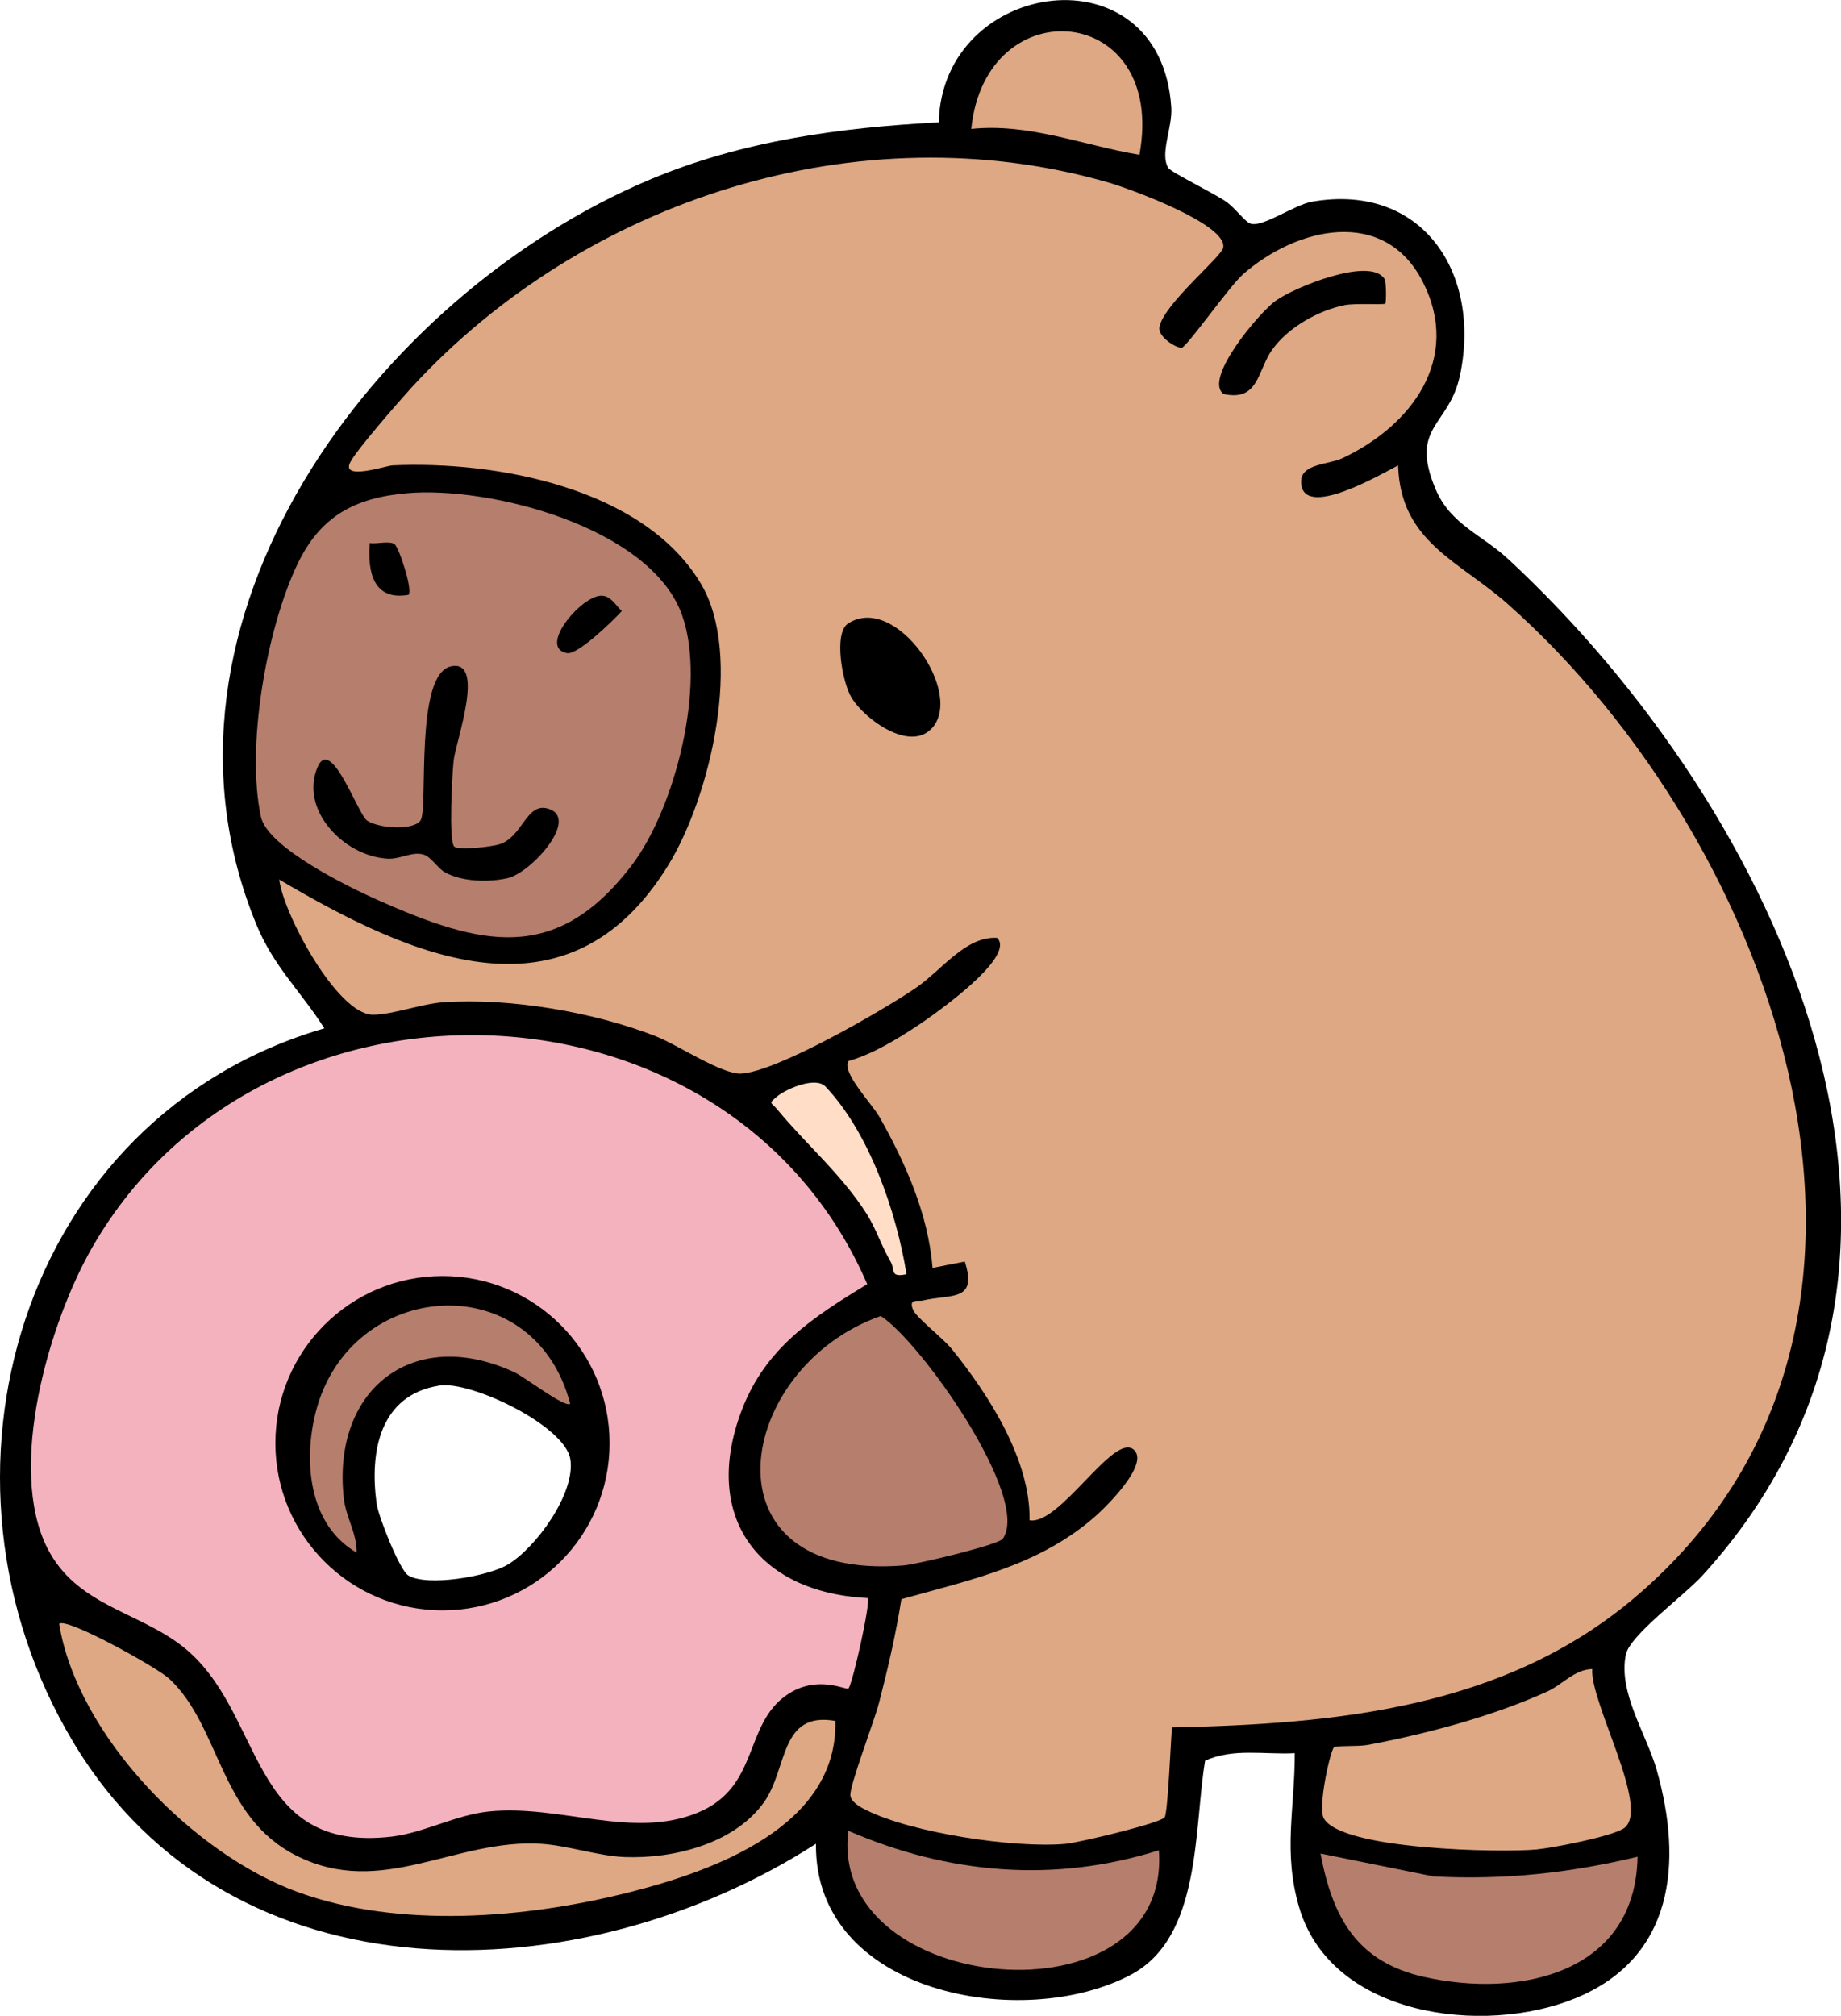 <?xml version="1.0" encoding="UTF-8"?>
<svg id="Layer_2" data-name="Layer 2" xmlns="http://www.w3.org/2000/svg" viewBox="0 0 356.65 390.42">
  <defs>
    <style>
      .cls-1 {
        fill: #f4b2bf;
      }

      .cls-2 {
        fill: #ffddc7;
      }

      .cls-3 {
        fill: #dda883;
      }

      .cls-4 {
        fill: #b67e6d;
      }
    </style>
  </defs>
  <g id="Layer_1-2" data-name="Layer 1">
    <g>
      <path d="M292.19,108.3c-5.04-4.7-11.17-6.7-14.06-13.52-5.2-12.27,2.62-12.16,4.71-22.1,4.16-19.73-7.22-37.29-28.61-33.63-3.64.63-9.96,5.3-12.17,4.18-1.11-.57-2.89-3.07-4.62-4.24-2.18-1.5-10.61-5.66-11.1-6.45-1.72-2.76.83-7.79.57-11.75-2.03-30.96-44.36-25.08-45.05,2.91-19.24,1.01-38.15,3.58-55.96,11.08C72.84,57.15,25.44,120.33,49.69,179.11c3.36,8.14,8.6,12.9,13.15,20.06C3.96,216.32-16.54,286.21,14.2,337.44c30.64,51.07,98.53,48.82,143.87,19.67-.31,29.13,40.18,36.44,61.05,25.34,13.7-7.3,12.14-28.33,14.34-41.43,5.43-2.5,11.59-1.15,17.37-1.46.02,10.74-2.31,19.15.85,29.86,6.24,21.21,35.74,24.87,53.49,17.62,19.11-7.82,20.89-26.25,15.77-44.26-1.95-6.86-7.53-15.03-5.96-22.36.8-3.74,11.33-11.43,14.84-15.28,56.28-61.79,14.5-148.44-37.61-196.83ZM85.09,268.36c6.11-.98,24.31,7.74,25.39,14.22,1.09,6.53-6.63,17.2-12.11,20.45-3.88,2.32-15.64,4.31-19.28,2.1-1.67-1.02-5.79-11.43-6.13-13.91-1.37-9.96.54-21,12.12-22.85Z"/>
      <path class="cls-4" d="M69.1,300.71c.04-3.82-2.1-6.78-2.51-10.63-2.27-21.1,13.53-33.35,33.06-24.3,1.99.92,9.86,6.99,10.81,6.1-7.02-26.87-42.6-24.27-49.26,1.5-2.48,9.57-1.43,21.92,7.9,27.34Z"/>
      <path class="cls-2" d="M150.57,212.35c-1.84,1.48-1.14,1.13-.01,2.5,5.52,6.71,12.51,12.63,17.34,20.26,1.82,2.87,2.89,6.28,4.62,9.22.96,1.62-.24,3.16,3.1,2.47-1.94-12.03-7.17-27.36-15.7-36.35-1.88-1.98-7.43.34-9.35,1.89Z"/>
      <path class="cls-4" d="M132.16,119.2c-6.03-17.08-37.28-25.08-53.29-23.68-10.16.89-16.82,4.45-21.28,13.82-5.98,12.55-9.95,35.37-7.04,48.86,1.3,5.98,17.08,13.65,22.71,16.16,19.72,8.71,34.29,12.56,49-6.6,8.61-11.23,14.6-35.22,9.9-48.55ZM71.62,105.19c1.41.2,3.8-.5,4.81.2.86.6,3.59,8.92,2.7,9.82-6.78,1.17-7.93-4.37-7.51-10.01ZM98.31,170.09c-3.66.83-8.86.7-12.12-1.14-1.48-.83-2.67-3.04-4.18-3.45-2.24-.62-4.47.96-6.94.81-8.55-.49-17.13-9.61-13.51-17.81,2.62-5.95,7.79,9.28,9.56,10.44,2.36,1.56,9.02,1.93,10.35-.03,1.56-2.28-1.24-28.38,5.93-29.86,6.71-1.38.91,14.63.5,18.12-.28,2.39-1.04,15.77.11,16.81.81.72,7.04.08,8.73-.45,4.47-1.38,5.2-8.05,9.31-6.94,6.49,1.71-3.09,12.47-7.75,13.51ZM109.86,126.5c-5.64-1.02,2.44-10.79,6.45-11.12,1.93-.16,2.93,1.85,4.16,2.96-1.69,1.85-8.53,8.53-10.61,8.16Z"/>
      <path class="cls-3" d="M220.74,29.98c5.41-29.38-29.83-32.46-32.58-5.01,11.26-1.16,21.7,3.2,32.58,5.01Z"/>
      <path class="cls-4" d="M170.63,254.89c-28.25,9.9-35.35,51.45,4.37,48.31,2.64-.21,18.45-4.01,19.26-5.16,5.53-7.89-15.91-38.23-23.63-43.15Z"/>
      <path class="cls-1" d="M168.07,309.51c-21.44-1.07-32.13-15.99-24.38-36.36,4.63-12.16,13.78-17.99,24.31-24.44-26.49-61.32-116.88-64.62-150.03-7.3-8.44,14.58-16.69,42.88-8.79,58.45,5.62,11.07,17.49,12.24,26.14,18.98,16.14,12.63,12.4,40.15,40.57,36.88,6.19-.72,12.52-4.26,18.92-4.88,13.75-1.35,27.78,5.44,40.36.24,12.04-4.97,8.83-17.05,17.28-22.82,5.87-4.01,11.41-.86,11.91-1.23.72-.54,4.42-16.95,3.72-17.52ZM85.73,311.9c-17.88,0-32.38-14.5-32.38-32.38s14.5-32.38,32.38-32.38,32.36,14.48,32.36,32.38-14.48,32.38-32.36,32.38Z"/>
      <path class="cls-3" d="M148.07,348.97c-5.69,8.07-17.45,11.06-27.01,10.71-5.1-.19-11.18-2.26-16.24-2.57-16.69-1.03-30.88,10.63-47.41,2.29-14.98-7.57-14.65-24.98-24.63-34.27-2.34-2.18-20.03-12-21.32-10.62,3.53,21.67,26.02,44.66,46.37,52,19.6,7.07,44.01,5.05,63.93.03,16.53-4.16,40.58-12.76,40.07-33.23-10.81-1.92-9.21,9.21-13.77,15.67Z"/>
      <path class="cls-3" d="M299.68,327.64c-10.49,4.76-23.46,8.22-34.8,10.33-1.74.32-6.02.09-6.44.44-.74.62-3.15,11.52-2.02,13.7,3.21,6.19,34.38,6.74,41.25,6.1,3.1-.29,15.12-2.61,17.08-4.22,4.87-4.01-6.75-24.33-6.29-30.73-3.47.09-5.72,2.99-8.77,4.38Z"/>
      <path class="cls-3" d="M292.19,117.07c-9.51-8.44-20.9-12.08-21.34-26.93-3.02,1.54-18.74,10.82-18.79,3.14-.03-3.49,5.33-3.28,8-4.53,13.43-6.32,23.1-19.28,15.6-34.1-7.43-14.69-24.48-10.66-34.88-1.5-2.57,2.26-10.94,14.16-11.86,14.21-1.06.07-4.6-2.08-4.31-3.97.68-4.32,11.93-13.56,12.35-15.38,1.01-4.55-18.38-11.56-22.22-12.66-48.19-13.9-101.44,3.17-135.02,39.72-2.37,2.6-10.63,12.04-11.86,14.45-1.89,3.64,6.99.67,8.13.62,19.96-.93,48.68,4.27,59.8,22.93,8.24,13.83,1.84,41.14-6.27,54.4-19.44,31.74-49.85,17.98-75.43,2.88.85,6.79,11.26,26.07,18.09,26.18,3.69.05,9.48-2.13,13.8-2.42,12.87-.85,29.09,1.9,41.12,6.62,4.32,1.71,12.73,7.38,16.46,7.2,6.88-.32,27.35-12.17,33.73-16.5,5.17-3.49,9.72-10.14,15.88-9.78,3.75,3.71-12.35,14.95-15.13,16.81-4.05,2.7-8.94,5.69-13.65,7.04-1.45,2.15,4.57,8.32,6,10.86,5.04,8.91,9.44,18.84,10.27,29.21l6.24-1.23c2.54,7.88-2.67,6.24-8.11,7.54-.91.23-2.89-.5-1.89,1.84.67,1.54,5.82,5.49,7.48,7.56,7.18,8.89,15.26,21.44,15.07,33.17,5.8,1.01,16.12-16.72,20.06-13.77,3.49,2.63-5.27,11.23-7.51,13.17-10.84,9.41-23.96,12.12-37.38,15.88-1.07,6.78-2.62,13.46-4.34,20.11-.88,3.4-5.74,16.06-5.54,17.93.13,1.25,1.93,2.26,3.06,2.81,8.91,4.45,28.69,7.41,38.55,6.55,2.63-.23,18.51-4.03,19.28-5.15.6-.89,1.2-14.87,1.4-17.41,31.92-.67,64.31-3.72,89.59-25.09,61.96-52.37,27.53-146.33-24.4-192.37ZM180.35,141.23c-4.31,4.27-12.74-1.88-15.33-6.01-1.89-3.02-3.53-12.6-.76-14.43,9.2-6.11,22.88,13.7,16.09,20.45ZM246.5,67.66c-2.94,4.11-2.6,10.14-9.44,8.66-4.05-2.86,6.94-15.83,10.08-18.07,3.66-2.62,18.19-8.55,21.05-4.27.41.58.37,4.66.18,4.83-.29.26-5.85-.11-7.87.29-5.07,1.02-10.95,4.31-13.99,8.57Z"/>
      <path class="cls-4" d="M277.71,363.43l-21.89-4.43c2.33,12.32,6.97,20.94,19.99,23.88,18.54,4.18,41.04-.65,41.43-23.26-13.25,3.16-25.81,4.53-39.53,3.81Z"/>
      <path class="cls-4" d="M164.36,354.6c-4.11,32.03,62.64,38.16,60.14,3.76-20.22,6.41-40.81,4.62-60.14-3.76Z"/>
    </g>
  </g>
</svg>
